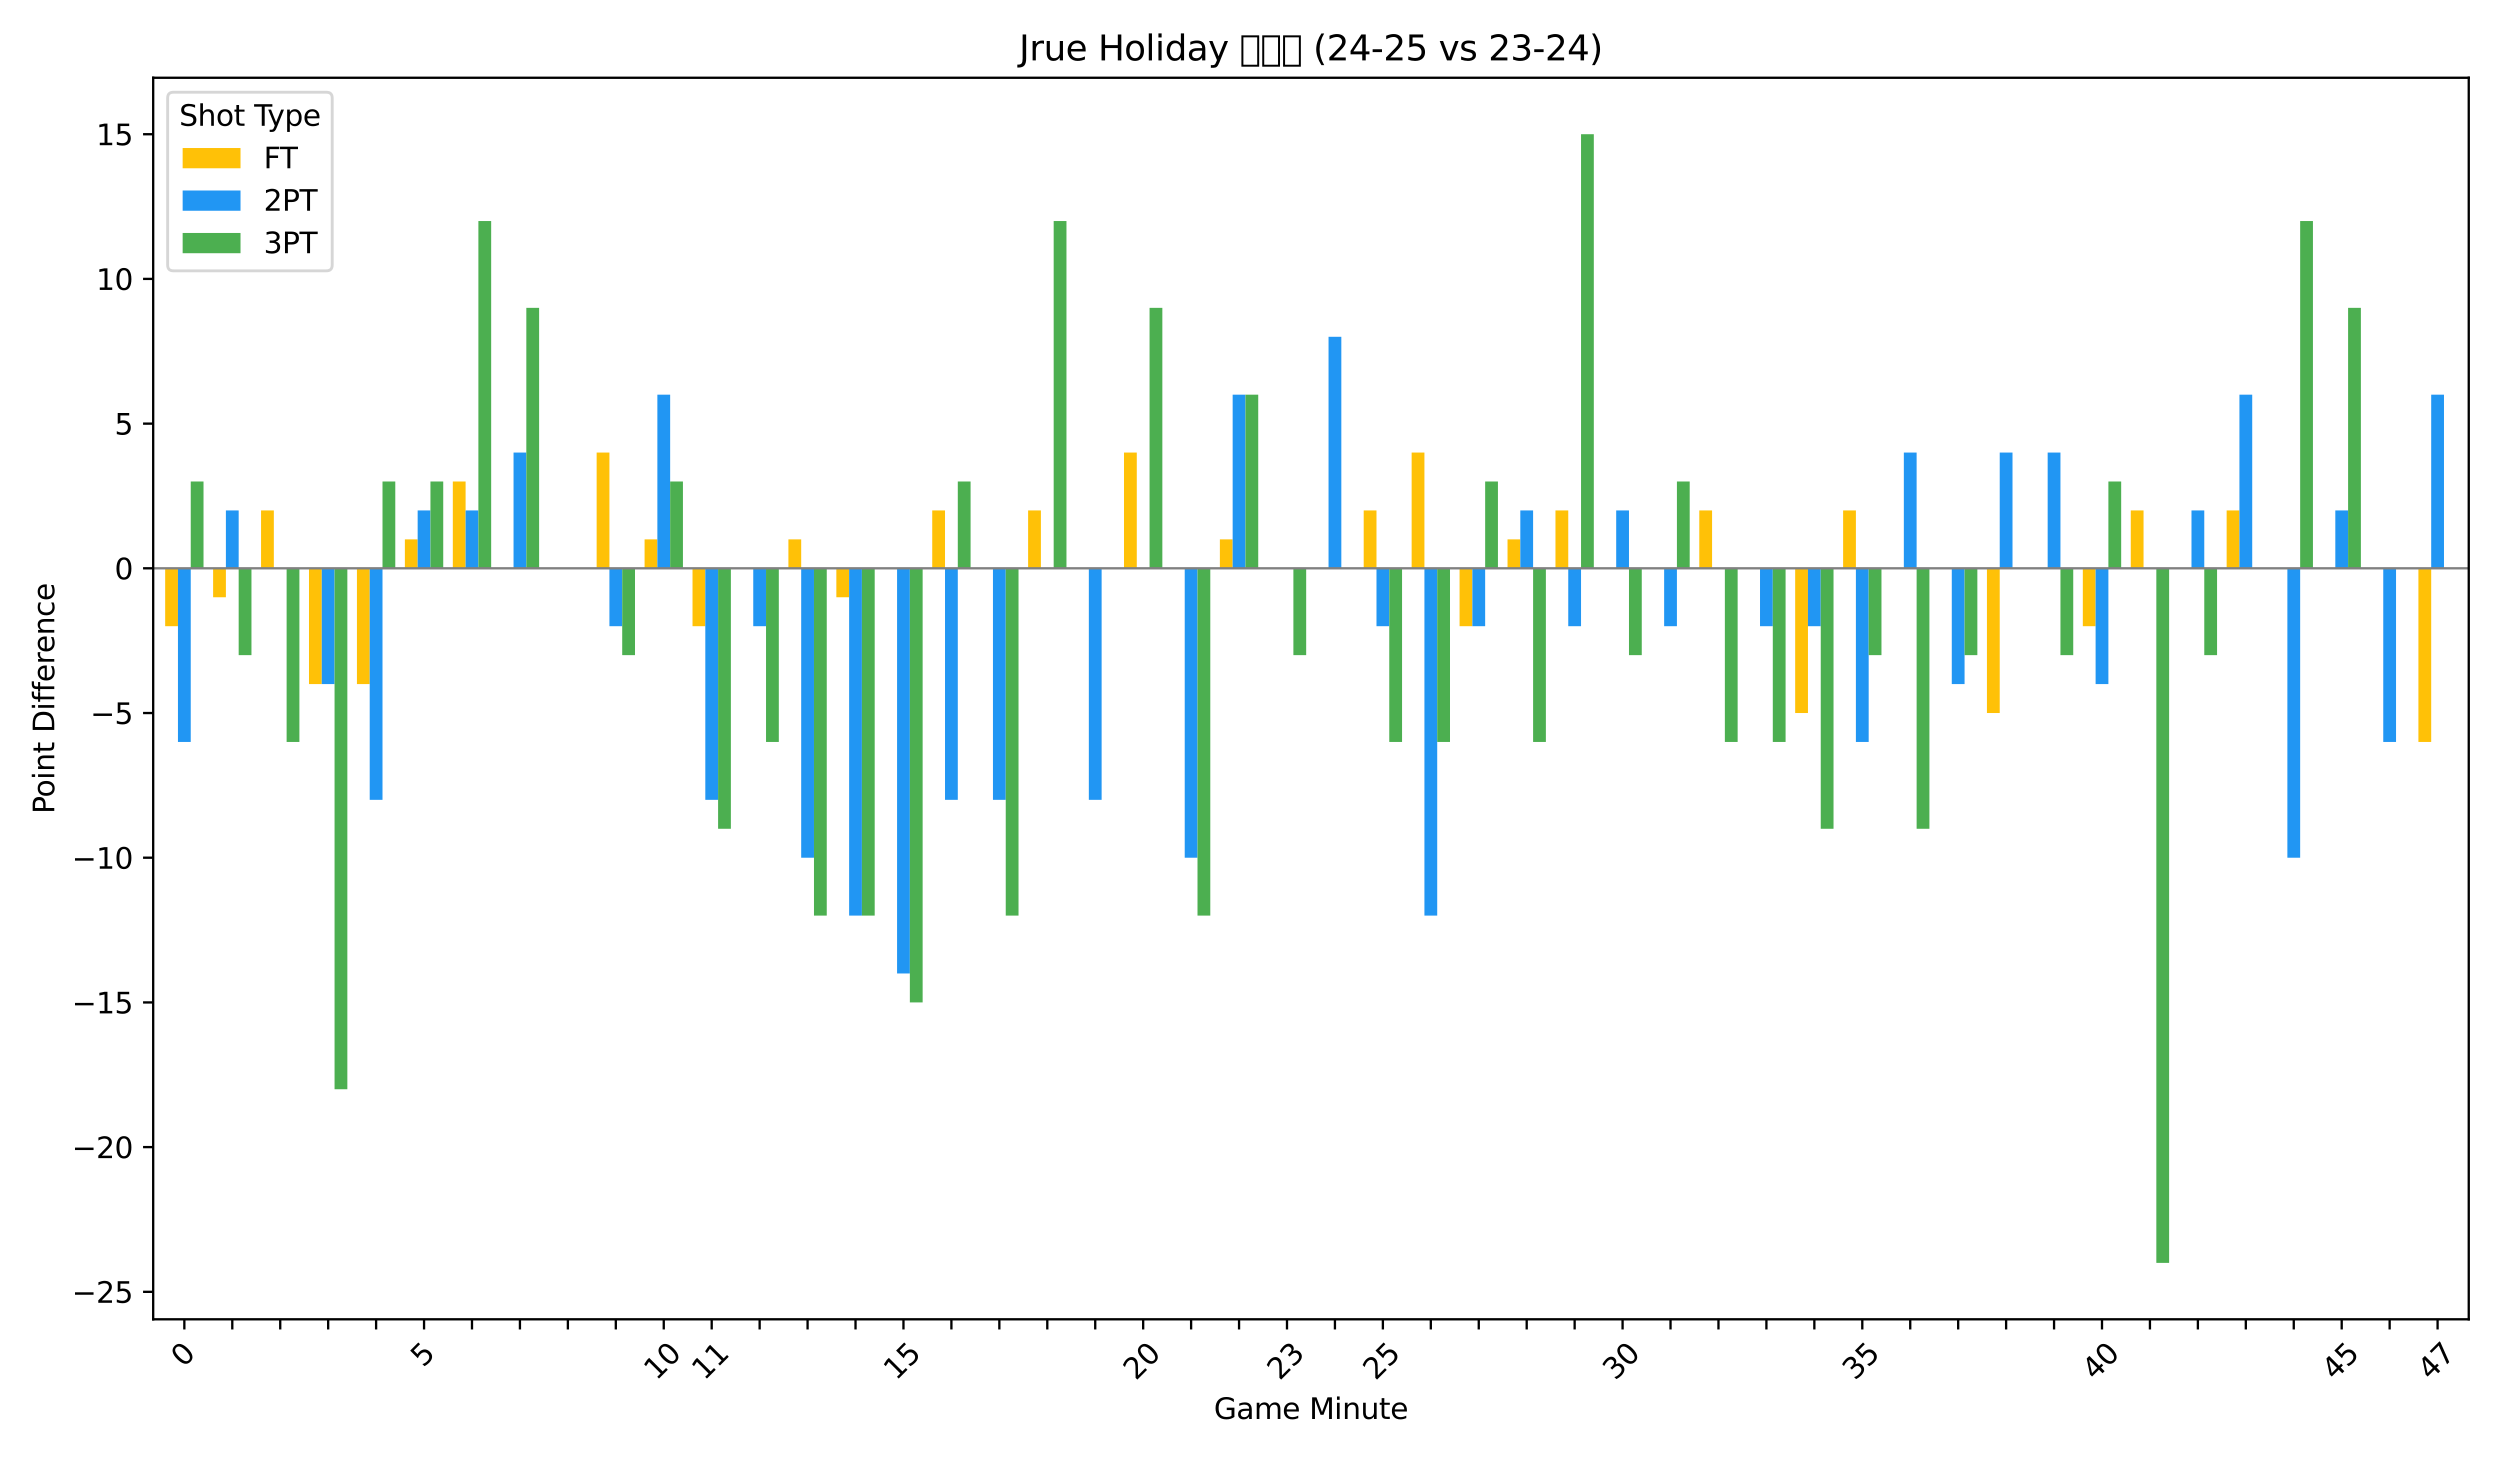 <?xml version="1.0" encoding="utf-8" standalone="no"?>
<!DOCTYPE svg PUBLIC "-//W3C//DTD SVG 1.1//EN"
  "http://www.w3.org/Graphics/SVG/1.1/DTD/svg11.dtd">
<svg xmlns:xlink="http://www.w3.org/1999/xlink" width="864pt" height="504pt" viewBox="0 0 864 504" xmlns="http://www.w3.org/2000/svg" version="1.1">
 <defs>
  <style type="text/css">*{stroke-linejoin: round; stroke-linecap: butt}</style>
 </defs>
 <g id="figure_1">
  <g id="patch_1">
   <path d="M 0 504 
L 864 504 
L 864 0 
L 0 0 
z
" style="fill: #ffffff"/>
  </g>
  <g id="axes_1">
   <g id="patch_2">
    <path d="M 52.94 455.956 
L 853.2 455.956 
L 853.2 26.88 
L 52.94 26.88 
z
" style="fill: #ffffff"/>
   </g>
   <g id="patch_3">
    <path d="M 57.082 196.41 
L 61.5 196.41 
L 61.5 216.413 
L 57.082 216.413 
z
" clip-path="url(#pf994cf81e7)" style="fill: #ffc107"/>
   </g>
   <g id="patch_4">
    <path d="M 73.651 196.41 
L 78.069 196.41 
L 78.069 206.412 
L 73.651 206.412 
z
" clip-path="url(#pf994cf81e7)" style="fill: #ffc107"/>
   </g>
   <g id="patch_5">
    <path d="M 90.219 196.41 
L 94.637 196.41 
L 94.637 176.406 
L 90.219 176.406 
z
" clip-path="url(#pf994cf81e7)" style="fill: #ffc107"/>
   </g>
   <g id="patch_6">
    <path d="M 106.788 196.41 
L 111.206 196.41 
L 111.206 236.417 
L 106.788 236.417 
z
" clip-path="url(#pf994cf81e7)" style="fill: #ffc107"/>
   </g>
   <g id="patch_7">
    <path d="M 123.356 196.41 
L 127.775 196.41 
L 127.775 236.417 
L 123.356 236.417 
z
" clip-path="url(#pf994cf81e7)" style="fill: #ffc107"/>
   </g>
   <g id="patch_8">
    <path d="M 139.925 196.41 
L 144.343 196.41 
L 144.343 186.408 
L 139.925 186.408 
z
" clip-path="url(#pf994cf81e7)" style="fill: #ffc107"/>
   </g>
   <g id="patch_9">
    <path d="M 156.493 196.41 
L 160.912 196.41 
L 160.912 166.405 
L 156.493 166.405 
z
" clip-path="url(#pf994cf81e7)" style="fill: #ffc107"/>
   </g>
   <g id="patch_10">
    <path d="M 173.062 196.41 
L 177.48 196.41 
L 177.48 196.41 
L 173.062 196.41 
z
" clip-path="url(#pf994cf81e7)" style="fill: #ffc107"/>
   </g>
   <g id="patch_11">
    <path d="M 189.63 196.41 
L 194.049 196.41 
L 194.049 196.41 
L 189.63 196.41 
z
" clip-path="url(#pf994cf81e7)" style="fill: #ffc107"/>
   </g>
   <g id="patch_12">
    <path d="M 206.199 196.41 
L 210.617 196.41 
L 210.617 156.403 
L 206.199 156.403 
z
" clip-path="url(#pf994cf81e7)" style="fill: #ffc107"/>
   </g>
   <g id="patch_13">
    <path d="M 222.767 196.41 
L 227.186 196.41 
L 227.186 186.408 
L 222.767 186.408 
z
" clip-path="url(#pf994cf81e7)" style="fill: #ffc107"/>
   </g>
   <g id="patch_14">
    <path d="M 239.336 196.41 
L 243.754 196.41 
L 243.754 216.413 
L 239.336 216.413 
z
" clip-path="url(#pf994cf81e7)" style="fill: #ffc107"/>
   </g>
   <g id="patch_15">
    <path d="M 255.904 196.41 
L 260.323 196.41 
L 260.323 196.41 
L 255.904 196.41 
z
" clip-path="url(#pf994cf81e7)" style="fill: #ffc107"/>
   </g>
   <g id="patch_16">
    <path d="M 272.473 196.41 
L 276.891 196.41 
L 276.891 186.408 
L 272.473 186.408 
z
" clip-path="url(#pf994cf81e7)" style="fill: #ffc107"/>
   </g>
   <g id="patch_17">
    <path d="M 289.042 196.41 
L 293.46 196.41 
L 293.46 206.412 
L 289.042 206.412 
z
" clip-path="url(#pf994cf81e7)" style="fill: #ffc107"/>
   </g>
   <g id="patch_18">
    <path d="M 305.61 196.41 
L 310.028 196.41 
L 310.028 196.41 
L 305.61 196.41 
z
" clip-path="url(#pf994cf81e7)" style="fill: #ffc107"/>
   </g>
   <g id="patch_19">
    <path d="M 322.179 196.41 
L 326.597 196.41 
L 326.597 176.406 
L 322.179 176.406 
z
" clip-path="url(#pf994cf81e7)" style="fill: #ffc107"/>
   </g>
   <g id="patch_20">
    <path d="M 338.747 196.41 
L 343.165 196.41 
L 343.165 196.41 
L 338.747 196.41 
z
" clip-path="url(#pf994cf81e7)" style="fill: #ffc107"/>
   </g>
   <g id="patch_21">
    <path d="M 355.316 196.41 
L 359.734 196.41 
L 359.734 176.406 
L 355.316 176.406 
z
" clip-path="url(#pf994cf81e7)" style="fill: #ffc107"/>
   </g>
   <g id="patch_22">
    <path d="M 371.884 196.41 
L 376.302 196.41 
L 376.302 196.41 
L 371.884 196.41 
z
" clip-path="url(#pf994cf81e7)" style="fill: #ffc107"/>
   </g>
   <g id="patch_23">
    <path d="M 388.453 196.41 
L 392.871 196.41 
L 392.871 156.403 
L 388.453 156.403 
z
" clip-path="url(#pf994cf81e7)" style="fill: #ffc107"/>
   </g>
   <g id="patch_24">
    <path d="M 405.021 196.41 
L 409.44 196.41 
L 409.44 196.41 
L 405.021 196.41 
z
" clip-path="url(#pf994cf81e7)" style="fill: #ffc107"/>
   </g>
   <g id="patch_25">
    <path d="M 421.59 196.41 
L 426.008 196.41 
L 426.008 186.408 
L 421.59 186.408 
z
" clip-path="url(#pf994cf81e7)" style="fill: #ffc107"/>
   </g>
   <g id="patch_26">
    <path d="M 438.158 196.41 
L 442.577 196.41 
L 442.577 196.41 
L 438.158 196.41 
z
" clip-path="url(#pf994cf81e7)" style="fill: #ffc107"/>
   </g>
   <g id="patch_27">
    <path d="M 454.727 196.41 
L 459.145 196.41 
L 459.145 196.41 
L 454.727 196.41 
z
" clip-path="url(#pf994cf81e7)" style="fill: #ffc107"/>
   </g>
   <g id="patch_28">
    <path d="M 471.295 196.41 
L 475.714 196.41 
L 475.714 176.406 
L 471.295 176.406 
z
" clip-path="url(#pf994cf81e7)" style="fill: #ffc107"/>
   </g>
   <g id="patch_29">
    <path d="M 487.864 196.41 
L 492.282 196.41 
L 492.282 156.403 
L 487.864 156.403 
z
" clip-path="url(#pf994cf81e7)" style="fill: #ffc107"/>
   </g>
   <g id="patch_30">
    <path d="M 504.432 196.41 
L 508.851 196.41 
L 508.851 216.413 
L 504.432 216.413 
z
" clip-path="url(#pf994cf81e7)" style="fill: #ffc107"/>
   </g>
   <g id="patch_31">
    <path d="M 521.001 196.41 
L 525.419 196.41 
L 525.419 186.408 
L 521.001 186.408 
z
" clip-path="url(#pf994cf81e7)" style="fill: #ffc107"/>
   </g>
   <g id="patch_32">
    <path d="M 537.57 196.41 
L 541.988 196.41 
L 541.988 176.406 
L 537.57 176.406 
z
" clip-path="url(#pf994cf81e7)" style="fill: #ffc107"/>
   </g>
   <g id="patch_33">
    <path d="M 554.138 196.41 
L 558.556 196.41 
L 558.556 196.41 
L 554.138 196.41 
z
" clip-path="url(#pf994cf81e7)" style="fill: #ffc107"/>
   </g>
   <g id="patch_34">
    <path d="M 570.707 196.41 
L 575.125 196.41 
L 575.125 196.41 
L 570.707 196.41 
z
" clip-path="url(#pf994cf81e7)" style="fill: #ffc107"/>
   </g>
   <g id="patch_35">
    <path d="M 587.275 196.41 
L 591.693 196.41 
L 591.693 176.406 
L 587.275 176.406 
z
" clip-path="url(#pf994cf81e7)" style="fill: #ffc107"/>
   </g>
   <g id="patch_36">
    <path d="M 603.844 196.41 
L 608.262 196.41 
L 608.262 196.41 
L 603.844 196.41 
z
" clip-path="url(#pf994cf81e7)" style="fill: #ffc107"/>
   </g>
   <g id="patch_37">
    <path d="M 620.412 196.41 
L 624.83 196.41 
L 624.83 246.419 
L 620.412 246.419 
z
" clip-path="url(#pf994cf81e7)" style="fill: #ffc107"/>
   </g>
   <g id="patch_38">
    <path d="M 636.981 196.41 
L 641.399 196.41 
L 641.399 176.406 
L 636.981 176.406 
z
" clip-path="url(#pf994cf81e7)" style="fill: #ffc107"/>
   </g>
   <g id="patch_39">
    <path d="M 653.549 196.41 
L 657.967 196.41 
L 657.967 196.41 
L 653.549 196.41 
z
" clip-path="url(#pf994cf81e7)" style="fill: #ffc107"/>
   </g>
   <g id="patch_40">
    <path d="M 670.118 196.41 
L 674.536 196.41 
L 674.536 196.41 
L 670.118 196.41 
z
" clip-path="url(#pf994cf81e7)" style="fill: #ffc107"/>
   </g>
   <g id="patch_41">
    <path d="M 686.686 196.41 
L 691.105 196.41 
L 691.105 246.419 
L 686.686 246.419 
z
" clip-path="url(#pf994cf81e7)" style="fill: #ffc107"/>
   </g>
   <g id="patch_42">
    <path d="M 703.255 196.41 
L 707.673 196.41 
L 707.673 196.41 
L 703.255 196.41 
z
" clip-path="url(#pf994cf81e7)" style="fill: #ffc107"/>
   </g>
   <g id="patch_43">
    <path d="M 719.823 196.41 
L 724.242 196.41 
L 724.242 216.413 
L 719.823 216.413 
z
" clip-path="url(#pf994cf81e7)" style="fill: #ffc107"/>
   </g>
   <g id="patch_44">
    <path d="M 736.392 196.41 
L 740.81 196.41 
L 740.81 176.406 
L 736.392 176.406 
z
" clip-path="url(#pf994cf81e7)" style="fill: #ffc107"/>
   </g>
   <g id="patch_45">
    <path d="M 752.96 196.41 
L 757.379 196.41 
L 757.379 196.41 
L 752.96 196.41 
z
" clip-path="url(#pf994cf81e7)" style="fill: #ffc107"/>
   </g>
   <g id="patch_46">
    <path d="M 769.529 196.41 
L 773.947 196.41 
L 773.947 176.406 
L 769.529 176.406 
z
" clip-path="url(#pf994cf81e7)" style="fill: #ffc107"/>
   </g>
   <g id="patch_47">
    <path d="M 786.097 196.41 
L 790.516 196.41 
L 790.516 196.41 
L 786.097 196.41 
z
" clip-path="url(#pf994cf81e7)" style="fill: #ffc107"/>
   </g>
   <g id="patch_48">
    <path d="M 802.666 196.41 
L 807.084 196.41 
L 807.084 196.41 
L 802.666 196.41 
z
" clip-path="url(#pf994cf81e7)" style="fill: #ffc107"/>
   </g>
   <g id="patch_49">
    <path d="M 819.235 196.41 
L 823.653 196.41 
L 823.653 196.41 
L 819.235 196.41 
z
" clip-path="url(#pf994cf81e7)" style="fill: #ffc107"/>
   </g>
   <g id="patch_50">
    <path d="M 835.803 196.41 
L 840.221 196.41 
L 840.221 256.42 
L 835.803 256.42 
z
" clip-path="url(#pf994cf81e7)" style="fill: #ffc107"/>
   </g>
   <g id="patch_51">
    <path d="M 61.5 196.41 
L 65.919 196.41 
L 65.919 256.42 
L 61.5 256.42 
z
" clip-path="url(#pf994cf81e7)" style="fill: #2196f3"/>
   </g>
   <g id="patch_52">
    <path d="M 78.069 196.41 
L 82.487 196.41 
L 82.487 176.406 
L 78.069 176.406 
z
" clip-path="url(#pf994cf81e7)" style="fill: #2196f3"/>
   </g>
   <g id="patch_53">
    <path d="M 94.637 196.41 
L 99.056 196.41 
L 99.056 196.41 
L 94.637 196.41 
z
" clip-path="url(#pf994cf81e7)" style="fill: #2196f3"/>
   </g>
   <g id="patch_54">
    <path d="M 111.206 196.41 
L 115.624 196.41 
L 115.624 236.417 
L 111.206 236.417 
z
" clip-path="url(#pf994cf81e7)" style="fill: #2196f3"/>
   </g>
   <g id="patch_55">
    <path d="M 127.775 196.41 
L 132.193 196.41 
L 132.193 276.424 
L 127.775 276.424 
z
" clip-path="url(#pf994cf81e7)" style="fill: #2196f3"/>
   </g>
   <g id="patch_56">
    <path d="M 144.343 196.41 
L 148.761 196.41 
L 148.761 176.406 
L 144.343 176.406 
z
" clip-path="url(#pf994cf81e7)" style="fill: #2196f3"/>
   </g>
   <g id="patch_57">
    <path d="M 160.912 196.41 
L 165.33 196.41 
L 165.33 176.406 
L 160.912 176.406 
z
" clip-path="url(#pf994cf81e7)" style="fill: #2196f3"/>
   </g>
   <g id="patch_58">
    <path d="M 177.48 196.41 
L 181.898 196.41 
L 181.898 156.403 
L 177.48 156.403 
z
" clip-path="url(#pf994cf81e7)" style="fill: #2196f3"/>
   </g>
   <g id="patch_59">
    <path d="M 194.049 196.41 
L 198.467 196.41 
L 198.467 196.41 
L 194.049 196.41 
z
" clip-path="url(#pf994cf81e7)" style="fill: #2196f3"/>
   </g>
   <g id="patch_60">
    <path d="M 210.617 196.41 
L 215.035 196.41 
L 215.035 216.413 
L 210.617 216.413 
z
" clip-path="url(#pf994cf81e7)" style="fill: #2196f3"/>
   </g>
   <g id="patch_61">
    <path d="M 227.186 196.41 
L 231.604 196.41 
L 231.604 136.399 
L 227.186 136.399 
z
" clip-path="url(#pf994cf81e7)" style="fill: #2196f3"/>
   </g>
   <g id="patch_62">
    <path d="M 243.754 196.41 
L 248.173 196.41 
L 248.173 276.424 
L 243.754 276.424 
z
" clip-path="url(#pf994cf81e7)" style="fill: #2196f3"/>
   </g>
   <g id="patch_63">
    <path d="M 260.323 196.41 
L 264.741 196.41 
L 264.741 216.413 
L 260.323 216.413 
z
" clip-path="url(#pf994cf81e7)" style="fill: #2196f3"/>
   </g>
   <g id="patch_64">
    <path d="M 276.891 196.41 
L 281.31 196.41 
L 281.31 296.427 
L 276.891 296.427 
z
" clip-path="url(#pf994cf81e7)" style="fill: #2196f3"/>
   </g>
   <g id="patch_65">
    <path d="M 293.46 196.41 
L 297.878 196.41 
L 297.878 316.431 
L 293.46 316.431 
z
" clip-path="url(#pf994cf81e7)" style="fill: #2196f3"/>
   </g>
   <g id="patch_66">
    <path d="M 310.028 196.41 
L 314.447 196.41 
L 314.447 336.434 
L 310.028 336.434 
z
" clip-path="url(#pf994cf81e7)" style="fill: #2196f3"/>
   </g>
   <g id="patch_67">
    <path d="M 326.597 196.41 
L 331.015 196.41 
L 331.015 276.424 
L 326.597 276.424 
z
" clip-path="url(#pf994cf81e7)" style="fill: #2196f3"/>
   </g>
   <g id="patch_68">
    <path d="M 343.165 196.41 
L 347.584 196.41 
L 347.584 276.424 
L 343.165 276.424 
z
" clip-path="url(#pf994cf81e7)" style="fill: #2196f3"/>
   </g>
   <g id="patch_69">
    <path d="M 359.734 196.41 
L 364.152 196.41 
L 364.152 196.41 
L 359.734 196.41 
z
" clip-path="url(#pf994cf81e7)" style="fill: #2196f3"/>
   </g>
   <g id="patch_70">
    <path d="M 376.302 196.41 
L 380.721 196.41 
L 380.721 276.424 
L 376.302 276.424 
z
" clip-path="url(#pf994cf81e7)" style="fill: #2196f3"/>
   </g>
   <g id="patch_71">
    <path d="M 392.871 196.41 
L 397.289 196.41 
L 397.289 196.41 
L 392.871 196.41 
z
" clip-path="url(#pf994cf81e7)" style="fill: #2196f3"/>
   </g>
   <g id="patch_72">
    <path d="M 409.44 196.41 
L 413.858 196.41 
L 413.858 296.427 
L 409.44 296.427 
z
" clip-path="url(#pf994cf81e7)" style="fill: #2196f3"/>
   </g>
   <g id="patch_73">
    <path d="M 426.008 196.41 
L 430.426 196.41 
L 430.426 136.399 
L 426.008 136.399 
z
" clip-path="url(#pf994cf81e7)" style="fill: #2196f3"/>
   </g>
   <g id="patch_74">
    <path d="M 442.577 196.41 
L 446.995 196.41 
L 446.995 196.41 
L 442.577 196.41 
z
" clip-path="url(#pf994cf81e7)" style="fill: #2196f3"/>
   </g>
   <g id="patch_75">
    <path d="M 459.145 196.41 
L 463.563 196.41 
L 463.563 116.396 
L 459.145 116.396 
z
" clip-path="url(#pf994cf81e7)" style="fill: #2196f3"/>
   </g>
   <g id="patch_76">
    <path d="M 475.714 196.41 
L 480.132 196.41 
L 480.132 216.413 
L 475.714 216.413 
z
" clip-path="url(#pf994cf81e7)" style="fill: #2196f3"/>
   </g>
   <g id="patch_77">
    <path d="M 492.282 196.41 
L 496.7 196.41 
L 496.7 316.431 
L 492.282 316.431 
z
" clip-path="url(#pf994cf81e7)" style="fill: #2196f3"/>
   </g>
   <g id="patch_78">
    <path d="M 508.851 196.41 
L 513.269 196.41 
L 513.269 216.413 
L 508.851 216.413 
z
" clip-path="url(#pf994cf81e7)" style="fill: #2196f3"/>
   </g>
   <g id="patch_79">
    <path d="M 525.419 196.41 
L 529.838 196.41 
L 529.838 176.406 
L 525.419 176.406 
z
" clip-path="url(#pf994cf81e7)" style="fill: #2196f3"/>
   </g>
   <g id="patch_80">
    <path d="M 541.988 196.41 
L 546.406 196.41 
L 546.406 216.413 
L 541.988 216.413 
z
" clip-path="url(#pf994cf81e7)" style="fill: #2196f3"/>
   </g>
   <g id="patch_81">
    <path d="M 558.556 196.41 
L 562.975 196.41 
L 562.975 176.406 
L 558.556 176.406 
z
" clip-path="url(#pf994cf81e7)" style="fill: #2196f3"/>
   </g>
   <g id="patch_82">
    <path d="M 575.125 196.41 
L 579.543 196.41 
L 579.543 216.413 
L 575.125 216.413 
z
" clip-path="url(#pf994cf81e7)" style="fill: #2196f3"/>
   </g>
   <g id="patch_83">
    <path d="M 591.693 196.41 
L 596.112 196.41 
L 596.112 196.41 
L 591.693 196.41 
z
" clip-path="url(#pf994cf81e7)" style="fill: #2196f3"/>
   </g>
   <g id="patch_84">
    <path d="M 608.262 196.41 
L 612.68 196.41 
L 612.68 216.413 
L 608.262 216.413 
z
" clip-path="url(#pf994cf81e7)" style="fill: #2196f3"/>
   </g>
   <g id="patch_85">
    <path d="M 624.83 196.41 
L 629.249 196.41 
L 629.249 216.413 
L 624.83 216.413 
z
" clip-path="url(#pf994cf81e7)" style="fill: #2196f3"/>
   </g>
   <g id="patch_86">
    <path d="M 641.399 196.41 
L 645.817 196.41 
L 645.817 256.42 
L 641.399 256.42 
z
" clip-path="url(#pf994cf81e7)" style="fill: #2196f3"/>
   </g>
   <g id="patch_87">
    <path d="M 657.967 196.41 
L 662.386 196.41 
L 662.386 156.403 
L 657.967 156.403 
z
" clip-path="url(#pf994cf81e7)" style="fill: #2196f3"/>
   </g>
   <g id="patch_88">
    <path d="M 674.536 196.41 
L 678.954 196.41 
L 678.954 236.417 
L 674.536 236.417 
z
" clip-path="url(#pf994cf81e7)" style="fill: #2196f3"/>
   </g>
   <g id="patch_89">
    <path d="M 691.105 196.41 
L 695.523 196.41 
L 695.523 156.403 
L 691.105 156.403 
z
" clip-path="url(#pf994cf81e7)" style="fill: #2196f3"/>
   </g>
   <g id="patch_90">
    <path d="M 707.673 196.41 
L 712.091 196.41 
L 712.091 156.403 
L 707.673 156.403 
z
" clip-path="url(#pf994cf81e7)" style="fill: #2196f3"/>
   </g>
   <g id="patch_91">
    <path d="M 724.242 196.41 
L 728.66 196.41 
L 728.66 236.417 
L 724.242 236.417 
z
" clip-path="url(#pf994cf81e7)" style="fill: #2196f3"/>
   </g>
   <g id="patch_92">
    <path d="M 740.81 196.41 
L 745.228 196.41 
L 745.228 196.41 
L 740.81 196.41 
z
" clip-path="url(#pf994cf81e7)" style="fill: #2196f3"/>
   </g>
   <g id="patch_93">
    <path d="M 757.379 196.41 
L 761.797 196.41 
L 761.797 176.406 
L 757.379 176.406 
z
" clip-path="url(#pf994cf81e7)" style="fill: #2196f3"/>
   </g>
   <g id="patch_94">
    <path d="M 773.947 196.41 
L 778.365 196.41 
L 778.365 136.399 
L 773.947 136.399 
z
" clip-path="url(#pf994cf81e7)" style="fill: #2196f3"/>
   </g>
   <g id="patch_95">
    <path d="M 790.516 196.41 
L 794.934 196.41 
L 794.934 296.427 
L 790.516 296.427 
z
" clip-path="url(#pf994cf81e7)" style="fill: #2196f3"/>
   </g>
   <g id="patch_96">
    <path d="M 807.084 196.41 
L 811.503 196.41 
L 811.503 176.406 
L 807.084 176.406 
z
" clip-path="url(#pf994cf81e7)" style="fill: #2196f3"/>
   </g>
   <g id="patch_97">
    <path d="M 823.653 196.41 
L 828.071 196.41 
L 828.071 256.42 
L 823.653 256.42 
z
" clip-path="url(#pf994cf81e7)" style="fill: #2196f3"/>
   </g>
   <g id="patch_98">
    <path d="M 840.221 196.41 
L 844.64 196.41 
L 844.64 136.399 
L 840.221 136.399 
z
" clip-path="url(#pf994cf81e7)" style="fill: #2196f3"/>
   </g>
   <g id="patch_99">
    <path d="M 65.919 196.41 
L 70.337 196.41 
L 70.337 166.405 
L 65.919 166.405 
z
" clip-path="url(#pf994cf81e7)" style="fill: #4caf50"/>
   </g>
   <g id="patch_100">
    <path d="M 82.487 196.41 
L 86.905 196.41 
L 86.905 226.415 
L 82.487 226.415 
z
" clip-path="url(#pf994cf81e7)" style="fill: #4caf50"/>
   </g>
   <g id="patch_101">
    <path d="M 99.056 196.41 
L 103.474 196.41 
L 103.474 256.42 
L 99.056 256.42 
z
" clip-path="url(#pf994cf81e7)" style="fill: #4caf50"/>
   </g>
   <g id="patch_102">
    <path d="M 115.624 196.41 
L 120.043 196.41 
L 120.043 376.442 
L 115.624 376.442 
z
" clip-path="url(#pf994cf81e7)" style="fill: #4caf50"/>
   </g>
   <g id="patch_103">
    <path d="M 132.193 196.41 
L 136.611 196.41 
L 136.611 166.405 
L 132.193 166.405 
z
" clip-path="url(#pf994cf81e7)" style="fill: #4caf50"/>
   </g>
   <g id="patch_104">
    <path d="M 148.761 196.41 
L 153.18 196.41 
L 153.18 166.405 
L 148.761 166.405 
z
" clip-path="url(#pf994cf81e7)" style="fill: #4caf50"/>
   </g>
   <g id="patch_105">
    <path d="M 165.33 196.41 
L 169.748 196.41 
L 169.748 76.389 
L 165.33 76.389 
z
" clip-path="url(#pf994cf81e7)" style="fill: #4caf50"/>
   </g>
   <g id="patch_106">
    <path d="M 181.898 196.41 
L 186.317 196.41 
L 186.317 106.394 
L 181.898 106.394 
z
" clip-path="url(#pf994cf81e7)" style="fill: #4caf50"/>
   </g>
   <g id="patch_107">
    <path d="M 198.467 196.41 
L 202.885 196.41 
L 202.885 196.41 
L 198.467 196.41 
z
" clip-path="url(#pf994cf81e7)" style="fill: #4caf50"/>
   </g>
   <g id="patch_108">
    <path d="M 215.035 196.41 
L 219.454 196.41 
L 219.454 226.415 
L 215.035 226.415 
z
" clip-path="url(#pf994cf81e7)" style="fill: #4caf50"/>
   </g>
   <g id="patch_109">
    <path d="M 231.604 196.41 
L 236.022 196.41 
L 236.022 166.405 
L 231.604 166.405 
z
" clip-path="url(#pf994cf81e7)" style="fill: #4caf50"/>
   </g>
   <g id="patch_110">
    <path d="M 248.173 196.41 
L 252.591 196.41 
L 252.591 286.426 
L 248.173 286.426 
z
" clip-path="url(#pf994cf81e7)" style="fill: #4caf50"/>
   </g>
   <g id="patch_111">
    <path d="M 264.741 196.41 
L 269.159 196.41 
L 269.159 256.42 
L 264.741 256.42 
z
" clip-path="url(#pf994cf81e7)" style="fill: #4caf50"/>
   </g>
   <g id="patch_112">
    <path d="M 281.31 196.41 
L 285.728 196.41 
L 285.728 316.431 
L 281.31 316.431 
z
" clip-path="url(#pf994cf81e7)" style="fill: #4caf50"/>
   </g>
   <g id="patch_113">
    <path d="M 297.878 196.41 
L 302.296 196.41 
L 302.296 316.431 
L 297.878 316.431 
z
" clip-path="url(#pf994cf81e7)" style="fill: #4caf50"/>
   </g>
   <g id="patch_114">
    <path d="M 314.447 196.41 
L 318.865 196.41 
L 318.865 346.436 
L 314.447 346.436 
z
" clip-path="url(#pf994cf81e7)" style="fill: #4caf50"/>
   </g>
   <g id="patch_115">
    <path d="M 331.015 196.41 
L 335.433 196.41 
L 335.433 166.405 
L 331.015 166.405 
z
" clip-path="url(#pf994cf81e7)" style="fill: #4caf50"/>
   </g>
   <g id="patch_116">
    <path d="M 347.584 196.41 
L 352.002 196.41 
L 352.002 316.431 
L 347.584 316.431 
z
" clip-path="url(#pf994cf81e7)" style="fill: #4caf50"/>
   </g>
   <g id="patch_117">
    <path d="M 364.152 196.41 
L 368.57 196.41 
L 368.57 76.389 
L 364.152 76.389 
z
" clip-path="url(#pf994cf81e7)" style="fill: #4caf50"/>
   </g>
   <g id="patch_118">
    <path d="M 380.721 196.41 
L 385.139 196.41 
L 385.139 196.41 
L 380.721 196.41 
z
" clip-path="url(#pf994cf81e7)" style="fill: #4caf50"/>
   </g>
   <g id="patch_119">
    <path d="M 397.289 196.41 
L 401.708 196.41 
L 401.708 106.394 
L 397.289 106.394 
z
" clip-path="url(#pf994cf81e7)" style="fill: #4caf50"/>
   </g>
   <g id="patch_120">
    <path d="M 413.858 196.41 
L 418.276 196.41 
L 418.276 316.431 
L 413.858 316.431 
z
" clip-path="url(#pf994cf81e7)" style="fill: #4caf50"/>
   </g>
   <g id="patch_121">
    <path d="M 430.426 196.41 
L 434.845 196.41 
L 434.845 136.399 
L 430.426 136.399 
z
" clip-path="url(#pf994cf81e7)" style="fill: #4caf50"/>
   </g>
   <g id="patch_122">
    <path d="M 446.995 196.41 
L 451.413 196.41 
L 451.413 226.415 
L 446.995 226.415 
z
" clip-path="url(#pf994cf81e7)" style="fill: #4caf50"/>
   </g>
   <g id="patch_123">
    <path d="M 463.563 196.41 
L 467.982 196.41 
L 467.982 196.41 
L 463.563 196.41 
z
" clip-path="url(#pf994cf81e7)" style="fill: #4caf50"/>
   </g>
   <g id="patch_124">
    <path d="M 480.132 196.41 
L 484.55 196.41 
L 484.55 256.42 
L 480.132 256.42 
z
" clip-path="url(#pf994cf81e7)" style="fill: #4caf50"/>
   </g>
   <g id="patch_125">
    <path d="M 496.7 196.41 
L 501.119 196.41 
L 501.119 256.42 
L 496.7 256.42 
z
" clip-path="url(#pf994cf81e7)" style="fill: #4caf50"/>
   </g>
   <g id="patch_126">
    <path d="M 513.269 196.41 
L 517.687 196.41 
L 517.687 166.405 
L 513.269 166.405 
z
" clip-path="url(#pf994cf81e7)" style="fill: #4caf50"/>
   </g>
   <g id="patch_127">
    <path d="M 529.838 196.41 
L 534.256 196.41 
L 534.256 256.42 
L 529.838 256.42 
z
" clip-path="url(#pf994cf81e7)" style="fill: #4caf50"/>
   </g>
   <g id="patch_128">
    <path d="M 546.406 196.41 
L 550.824 196.41 
L 550.824 46.383 
L 546.406 46.383 
z
" clip-path="url(#pf994cf81e7)" style="fill: #4caf50"/>
   </g>
   <g id="patch_129">
    <path d="M 562.975 196.41 
L 567.393 196.41 
L 567.393 226.415 
L 562.975 226.415 
z
" clip-path="url(#pf994cf81e7)" style="fill: #4caf50"/>
   </g>
   <g id="patch_130">
    <path d="M 579.543 196.41 
L 583.961 196.41 
L 583.961 166.405 
L 579.543 166.405 
z
" clip-path="url(#pf994cf81e7)" style="fill: #4caf50"/>
   </g>
   <g id="patch_131">
    <path d="M 596.112 196.41 
L 600.53 196.41 
L 600.53 256.42 
L 596.112 256.42 
z
" clip-path="url(#pf994cf81e7)" style="fill: #4caf50"/>
   </g>
   <g id="patch_132">
    <path d="M 612.68 196.41 
L 617.098 196.41 
L 617.098 256.42 
L 612.68 256.42 
z
" clip-path="url(#pf994cf81e7)" style="fill: #4caf50"/>
   </g>
   <g id="patch_133">
    <path d="M 629.249 196.41 
L 633.667 196.41 
L 633.667 286.426 
L 629.249 286.426 
z
" clip-path="url(#pf994cf81e7)" style="fill: #4caf50"/>
   </g>
   <g id="patch_134">
    <path d="M 645.817 196.41 
L 650.236 196.41 
L 650.236 226.415 
L 645.817 226.415 
z
" clip-path="url(#pf994cf81e7)" style="fill: #4caf50"/>
   </g>
   <g id="patch_135">
    <path d="M 662.386 196.41 
L 666.804 196.41 
L 666.804 286.426 
L 662.386 286.426 
z
" clip-path="url(#pf994cf81e7)" style="fill: #4caf50"/>
   </g>
   <g id="patch_136">
    <path d="M 678.954 196.41 
L 683.373 196.41 
L 683.373 226.415 
L 678.954 226.415 
z
" clip-path="url(#pf994cf81e7)" style="fill: #4caf50"/>
   </g>
   <g id="patch_137">
    <path d="M 695.523 196.41 
L 699.941 196.41 
L 699.941 196.41 
L 695.523 196.41 
z
" clip-path="url(#pf994cf81e7)" style="fill: #4caf50"/>
   </g>
   <g id="patch_138">
    <path d="M 712.091 196.41 
L 716.51 196.41 
L 716.51 226.415 
L 712.091 226.415 
z
" clip-path="url(#pf994cf81e7)" style="fill: #4caf50"/>
   </g>
   <g id="patch_139">
    <path d="M 728.66 196.41 
L 733.078 196.41 
L 733.078 166.405 
L 728.66 166.405 
z
" clip-path="url(#pf994cf81e7)" style="fill: #4caf50"/>
   </g>
   <g id="patch_140">
    <path d="M 745.228 196.41 
L 749.647 196.41 
L 749.647 436.452 
L 745.228 436.452 
z
" clip-path="url(#pf994cf81e7)" style="fill: #4caf50"/>
   </g>
   <g id="patch_141">
    <path d="M 761.797 196.41 
L 766.215 196.41 
L 766.215 226.415 
L 761.797 226.415 
z
" clip-path="url(#pf994cf81e7)" style="fill: #4caf50"/>
   </g>
   <g id="patch_142">
    <path d="M 778.365 196.41 
L 782.784 196.41 
L 782.784 196.41 
L 778.365 196.41 
z
" clip-path="url(#pf994cf81e7)" style="fill: #4caf50"/>
   </g>
   <g id="patch_143">
    <path d="M 794.934 196.41 
L 799.352 196.41 
L 799.352 76.389 
L 794.934 76.389 
z
" clip-path="url(#pf994cf81e7)" style="fill: #4caf50"/>
   </g>
   <g id="patch_144">
    <path d="M 811.503 196.41 
L 815.921 196.41 
L 815.921 106.394 
L 811.503 106.394 
z
" clip-path="url(#pf994cf81e7)" style="fill: #4caf50"/>
   </g>
   <g id="patch_145">
    <path d="M 828.071 196.41 
L 832.489 196.41 
L 832.489 196.41 
L 828.071 196.41 
z
" clip-path="url(#pf994cf81e7)" style="fill: #4caf50"/>
   </g>
   <g id="patch_146">
    <path d="M 844.64 196.41 
L 849.058 196.41 
L 849.058 196.41 
L 844.64 196.41 
z
" clip-path="url(#pf994cf81e7)" style="fill: #4caf50"/>
   </g>
   <g id="matplotlib.axis_1">
    <g id="xtick_1">
     <g id="line2d_1">
      <defs>
       <path id="mdbccaf72ba" d="M 0 0 
L 0 3.5 
" style="stroke: #000000; stroke-width: 0.8"/>
      </defs>
      <g>
       <use xlink:href="#mdbccaf72ba" x="63.71" y="455.956" style="stroke: #000000; stroke-width: 0.8"/>
      </g>
     </g>
     <g id="text_1">
      <!-- 0 -->
      <g transform="translate(63.411 472.827) rotate(-45) scale(0.1 -0.1)">
       <defs>
        <path id="DejaVuSans-30" d="M 2034 4250 
Q 1547 4250 1301 3770 
Q 1056 3291 1056 2328 
Q 1056 1369 1301 889 
Q 1547 409 2034 409 
Q 2525 409 2770 889 
Q 3016 1369 3016 2328 
Q 3016 3291 2770 3770 
Q 2525 4250 2034 4250 
z
M 2034 4750 
Q 2819 4750 3233 4129 
Q 3647 3509 3647 2328 
Q 3647 1150 3233 529 
Q 2819 -91 2034 -91 
Q 1250 -91 836 529 
Q 422 1150 422 2328 
Q 422 3509 836 4129 
Q 1250 4750 2034 4750 
z
" transform="scale(0.016)"/>
       </defs>
       <use xlink:href="#DejaVuSans-30"/>
      </g>
     </g>
    </g>
    <g id="xtick_2">
     <g id="line2d_2">
      <g>
       <use xlink:href="#mdbccaf72ba" x="80.278" y="455.956" style="stroke: #000000; stroke-width: 0.8"/>
      </g>
     </g>
    </g>
    <g id="xtick_3">
     <g id="line2d_3">
      <g>
       <use xlink:href="#mdbccaf72ba" x="96.847" y="455.956" style="stroke: #000000; stroke-width: 0.8"/>
      </g>
     </g>
    </g>
    <g id="xtick_4">
     <g id="line2d_4">
      <g>
       <use xlink:href="#mdbccaf72ba" x="113.415" y="455.956" style="stroke: #000000; stroke-width: 0.8"/>
      </g>
     </g>
    </g>
    <g id="xtick_5">
     <g id="line2d_5">
      <g>
       <use xlink:href="#mdbccaf72ba" x="129.984" y="455.956" style="stroke: #000000; stroke-width: 0.8"/>
      </g>
     </g>
    </g>
    <g id="xtick_6">
     <g id="line2d_6">
      <g>
       <use xlink:href="#mdbccaf72ba" x="146.552" y="455.956" style="stroke: #000000; stroke-width: 0.8"/>
      </g>
     </g>
     <g id="text_2">
      <!-- 5 -->
      <g transform="translate(146.254 472.827) rotate(-45) scale(0.1 -0.1)">
       <defs>
        <path id="DejaVuSans-35" d="M 691 4666 
L 3169 4666 
L 3169 4134 
L 1269 4134 
L 1269 2991 
Q 1406 3038 1543 3061 
Q 1681 3084 1819 3084 
Q 2600 3084 3056 2656 
Q 3513 2228 3513 1497 
Q 3513 744 3044 326 
Q 2575 -91 1722 -91 
Q 1428 -91 1123 -41 
Q 819 9 494 109 
L 494 744 
Q 775 591 1075 516 
Q 1375 441 1709 441 
Q 2250 441 2565 725 
Q 2881 1009 2881 1497 
Q 2881 1984 2565 2268 
Q 2250 2553 1709 2553 
Q 1456 2553 1204 2497 
Q 953 2441 691 2322 
L 691 4666 
z
" transform="scale(0.016)"/>
       </defs>
       <use xlink:href="#DejaVuSans-35"/>
      </g>
     </g>
    </g>
    <g id="xtick_7">
     <g id="line2d_7">
      <g>
       <use xlink:href="#mdbccaf72ba" x="163.121" y="455.956" style="stroke: #000000; stroke-width: 0.8"/>
      </g>
     </g>
    </g>
    <g id="xtick_8">
     <g id="line2d_8">
      <g>
       <use xlink:href="#mdbccaf72ba" x="179.689" y="455.956" style="stroke: #000000; stroke-width: 0.8"/>
      </g>
     </g>
    </g>
    <g id="xtick_9">
     <g id="line2d_9">
      <g>
       <use xlink:href="#mdbccaf72ba" x="196.258" y="455.956" style="stroke: #000000; stroke-width: 0.8"/>
      </g>
     </g>
    </g>
    <g id="xtick_10">
     <g id="line2d_10">
      <g>
       <use xlink:href="#mdbccaf72ba" x="212.826" y="455.956" style="stroke: #000000; stroke-width: 0.8"/>
      </g>
     </g>
    </g>
    <g id="xtick_11">
     <g id="line2d_11">
      <g>
       <use xlink:href="#mdbccaf72ba" x="229.395" y="455.956" style="stroke: #000000; stroke-width: 0.8"/>
      </g>
     </g>
     <g id="text_3">
      <!-- 10 -->
      <g transform="translate(226.847 477.326) rotate(-45) scale(0.1 -0.1)">
       <defs>
        <path id="DejaVuSans-31" d="M 794 531 
L 1825 531 
L 1825 4091 
L 703 3866 
L 703 4441 
L 1819 4666 
L 2450 4666 
L 2450 531 
L 3481 531 
L 3481 0 
L 794 0 
L 794 531 
z
" transform="scale(0.016)"/>
       </defs>
       <use xlink:href="#DejaVuSans-31"/>
       <use xlink:href="#DejaVuSans-30" transform="translate(63.623 0)"/>
      </g>
     </g>
    </g>
    <g id="xtick_12">
     <g id="line2d_12">
      <g>
       <use xlink:href="#mdbccaf72ba" x="245.963" y="455.956" style="stroke: #000000; stroke-width: 0.8"/>
      </g>
     </g>
     <g id="text_4">
      <!-- 11 -->
      <g transform="translate(243.416 477.326) rotate(-45) scale(0.1 -0.1)">
       <use xlink:href="#DejaVuSans-31"/>
       <use xlink:href="#DejaVuSans-31" transform="translate(63.623 0)"/>
      </g>
     </g>
    </g>
    <g id="xtick_13">
     <g id="line2d_13">
      <g>
       <use xlink:href="#mdbccaf72ba" x="262.532" y="455.956" style="stroke: #000000; stroke-width: 0.8"/>
      </g>
     </g>
    </g>
    <g id="xtick_14">
     <g id="line2d_14">
      <g>
       <use xlink:href="#mdbccaf72ba" x="279.1" y="455.956" style="stroke: #000000; stroke-width: 0.8"/>
      </g>
     </g>
    </g>
    <g id="xtick_15">
     <g id="line2d_15">
      <g>
       <use xlink:href="#mdbccaf72ba" x="295.669" y="455.956" style="stroke: #000000; stroke-width: 0.8"/>
      </g>
     </g>
    </g>
    <g id="xtick_16">
     <g id="line2d_16">
      <g>
       <use xlink:href="#mdbccaf72ba" x="312.237" y="455.956" style="stroke: #000000; stroke-width: 0.8"/>
      </g>
     </g>
     <g id="text_5">
      <!-- 15 -->
      <g transform="translate(309.69 477.326) rotate(-45) scale(0.1 -0.1)">
       <use xlink:href="#DejaVuSans-31"/>
       <use xlink:href="#DejaVuSans-35" transform="translate(63.623 0)"/>
      </g>
     </g>
    </g>
    <g id="xtick_17">
     <g id="line2d_17">
      <g>
       <use xlink:href="#mdbccaf72ba" x="328.806" y="455.956" style="stroke: #000000; stroke-width: 0.8"/>
      </g>
     </g>
    </g>
    <g id="xtick_18">
     <g id="line2d_18">
      <g>
       <use xlink:href="#mdbccaf72ba" x="345.375" y="455.956" style="stroke: #000000; stroke-width: 0.8"/>
      </g>
     </g>
    </g>
    <g id="xtick_19">
     <g id="line2d_19">
      <g>
       <use xlink:href="#mdbccaf72ba" x="361.943" y="455.956" style="stroke: #000000; stroke-width: 0.8"/>
      </g>
     </g>
    </g>
    <g id="xtick_20">
     <g id="line2d_20">
      <g>
       <use xlink:href="#mdbccaf72ba" x="378.512" y="455.956" style="stroke: #000000; stroke-width: 0.8"/>
      </g>
     </g>
    </g>
    <g id="xtick_21">
     <g id="line2d_21">
      <g>
       <use xlink:href="#mdbccaf72ba" x="395.08" y="455.956" style="stroke: #000000; stroke-width: 0.8"/>
      </g>
     </g>
     <g id="text_6">
      <!-- 20 -->
      <g transform="translate(392.532 477.326) rotate(-45) scale(0.1 -0.1)">
       <defs>
        <path id="DejaVuSans-32" d="M 1228 531 
L 3431 531 
L 3431 0 
L 469 0 
L 469 531 
Q 828 903 1448 1529 
Q 2069 2156 2228 2338 
Q 2531 2678 2651 2914 
Q 2772 3150 2772 3378 
Q 2772 3750 2511 3984 
Q 2250 4219 1831 4219 
Q 1534 4219 1204 4116 
Q 875 4013 500 3803 
L 500 4441 
Q 881 4594 1212 4672 
Q 1544 4750 1819 4750 
Q 2544 4750 2975 4387 
Q 3406 4025 3406 3419 
Q 3406 3131 3298 2873 
Q 3191 2616 2906 2266 
Q 2828 2175 2409 1742 
Q 1991 1309 1228 531 
z
" transform="scale(0.016)"/>
       </defs>
       <use xlink:href="#DejaVuSans-32"/>
       <use xlink:href="#DejaVuSans-30" transform="translate(63.623 0)"/>
      </g>
     </g>
    </g>
    <g id="xtick_22">
     <g id="line2d_22">
      <g>
       <use xlink:href="#mdbccaf72ba" x="411.649" y="455.956" style="stroke: #000000; stroke-width: 0.8"/>
      </g>
     </g>
    </g>
    <g id="xtick_23">
     <g id="line2d_23">
      <g>
       <use xlink:href="#mdbccaf72ba" x="428.217" y="455.956" style="stroke: #000000; stroke-width: 0.8"/>
      </g>
     </g>
    </g>
    <g id="xtick_24">
     <g id="line2d_24">
      <g>
       <use xlink:href="#mdbccaf72ba" x="444.786" y="455.956" style="stroke: #000000; stroke-width: 0.8"/>
      </g>
     </g>
     <g id="text_7">
      <!-- 23 -->
      <g transform="translate(442.238 477.326) rotate(-45) scale(0.1 -0.1)">
       <defs>
        <path id="DejaVuSans-33" d="M 2597 2516 
Q 3050 2419 3304 2112 
Q 3559 1806 3559 1356 
Q 3559 666 3084 287 
Q 2609 -91 1734 -91 
Q 1441 -91 1130 -33 
Q 819 25 488 141 
L 488 750 
Q 750 597 1062 519 
Q 1375 441 1716 441 
Q 2309 441 2620 675 
Q 2931 909 2931 1356 
Q 2931 1769 2642 2001 
Q 2353 2234 1838 2234 
L 1294 2234 
L 1294 2753 
L 1863 2753 
Q 2328 2753 2575 2939 
Q 2822 3125 2822 3475 
Q 2822 3834 2567 4026 
Q 2313 4219 1838 4219 
Q 1578 4219 1281 4162 
Q 984 4106 628 3988 
L 628 4550 
Q 988 4650 1302 4700 
Q 1616 4750 1894 4750 
Q 2613 4750 3031 4423 
Q 3450 4097 3450 3541 
Q 3450 3153 3228 2886 
Q 3006 2619 2597 2516 
z
" transform="scale(0.016)"/>
       </defs>
       <use xlink:href="#DejaVuSans-32"/>
       <use xlink:href="#DejaVuSans-33" transform="translate(63.623 0)"/>
      </g>
     </g>
    </g>
    <g id="xtick_25">
     <g id="line2d_25">
      <g>
       <use xlink:href="#mdbccaf72ba" x="461.354" y="455.956" style="stroke: #000000; stroke-width: 0.8"/>
      </g>
     </g>
    </g>
    <g id="xtick_26">
     <g id="line2d_26">
      <g>
       <use xlink:href="#mdbccaf72ba" x="477.923" y="455.956" style="stroke: #000000; stroke-width: 0.8"/>
      </g>
     </g>
     <g id="text_8">
      <!-- 25 -->
      <g transform="translate(475.375 477.326) rotate(-45) scale(0.1 -0.1)">
       <use xlink:href="#DejaVuSans-32"/>
       <use xlink:href="#DejaVuSans-35" transform="translate(63.623 0)"/>
      </g>
     </g>
    </g>
    <g id="xtick_27">
     <g id="line2d_27">
      <g>
       <use xlink:href="#mdbccaf72ba" x="494.491" y="455.956" style="stroke: #000000; stroke-width: 0.8"/>
      </g>
     </g>
    </g>
    <g id="xtick_28">
     <g id="line2d_28">
      <g>
       <use xlink:href="#mdbccaf72ba" x="511.06" y="455.956" style="stroke: #000000; stroke-width: 0.8"/>
      </g>
     </g>
    </g>
    <g id="xtick_29">
     <g id="line2d_29">
      <g>
       <use xlink:href="#mdbccaf72ba" x="527.628" y="455.956" style="stroke: #000000; stroke-width: 0.8"/>
      </g>
     </g>
    </g>
    <g id="xtick_30">
     <g id="line2d_30">
      <g>
       <use xlink:href="#mdbccaf72ba" x="544.197" y="455.956" style="stroke: #000000; stroke-width: 0.8"/>
      </g>
     </g>
    </g>
    <g id="xtick_31">
     <g id="line2d_31">
      <g>
       <use xlink:href="#mdbccaf72ba" x="560.765" y="455.956" style="stroke: #000000; stroke-width: 0.8"/>
      </g>
     </g>
     <g id="text_9">
      <!-- 30 -->
      <g transform="translate(558.218 477.326) rotate(-45) scale(0.1 -0.1)">
       <use xlink:href="#DejaVuSans-33"/>
       <use xlink:href="#DejaVuSans-30" transform="translate(63.623 0)"/>
      </g>
     </g>
    </g>
    <g id="xtick_32">
     <g id="line2d_32">
      <g>
       <use xlink:href="#mdbccaf72ba" x="577.334" y="455.956" style="stroke: #000000; stroke-width: 0.8"/>
      </g>
     </g>
    </g>
    <g id="xtick_33">
     <g id="line2d_33">
      <g>
       <use xlink:href="#mdbccaf72ba" x="593.903" y="455.956" style="stroke: #000000; stroke-width: 0.8"/>
      </g>
     </g>
    </g>
    <g id="xtick_34">
     <g id="line2d_34">
      <g>
       <use xlink:href="#mdbccaf72ba" x="610.471" y="455.956" style="stroke: #000000; stroke-width: 0.8"/>
      </g>
     </g>
    </g>
    <g id="xtick_35">
     <g id="line2d_35">
      <g>
       <use xlink:href="#mdbccaf72ba" x="627.04" y="455.956" style="stroke: #000000; stroke-width: 0.8"/>
      </g>
     </g>
    </g>
    <g id="xtick_36">
     <g id="line2d_36">
      <g>
       <use xlink:href="#mdbccaf72ba" x="643.608" y="455.956" style="stroke: #000000; stroke-width: 0.8"/>
      </g>
     </g>
     <g id="text_10">
      <!-- 35 -->
      <g transform="translate(641.06 477.326) rotate(-45) scale(0.1 -0.1)">
       <use xlink:href="#DejaVuSans-33"/>
       <use xlink:href="#DejaVuSans-35" transform="translate(63.623 0)"/>
      </g>
     </g>
    </g>
    <g id="xtick_37">
     <g id="line2d_37">
      <g>
       <use xlink:href="#mdbccaf72ba" x="660.177" y="455.956" style="stroke: #000000; stroke-width: 0.8"/>
      </g>
     </g>
    </g>
    <g id="xtick_38">
     <g id="line2d_38">
      <g>
       <use xlink:href="#mdbccaf72ba" x="676.745" y="455.956" style="stroke: #000000; stroke-width: 0.8"/>
      </g>
     </g>
    </g>
    <g id="xtick_39">
     <g id="line2d_39">
      <g>
       <use xlink:href="#mdbccaf72ba" x="693.314" y="455.956" style="stroke: #000000; stroke-width: 0.8"/>
      </g>
     </g>
    </g>
    <g id="xtick_40">
     <g id="line2d_40">
      <g>
       <use xlink:href="#mdbccaf72ba" x="709.882" y="455.956" style="stroke: #000000; stroke-width: 0.8"/>
      </g>
     </g>
    </g>
    <g id="xtick_41">
     <g id="line2d_41">
      <g>
       <use xlink:href="#mdbccaf72ba" x="726.451" y="455.956" style="stroke: #000000; stroke-width: 0.8"/>
      </g>
     </g>
     <g id="text_11">
      <!-- 40 -->
      <g transform="translate(723.903 477.326) rotate(-45) scale(0.1 -0.1)">
       <defs>
        <path id="DejaVuSans-34" d="M 2419 4116 
L 825 1625 
L 2419 1625 
L 2419 4116 
z
M 2253 4666 
L 3047 4666 
L 3047 1625 
L 3713 1625 
L 3713 1100 
L 3047 1100 
L 3047 0 
L 2419 0 
L 2419 1100 
L 313 1100 
L 313 1709 
L 2253 4666 
z
" transform="scale(0.016)"/>
       </defs>
       <use xlink:href="#DejaVuSans-34"/>
       <use xlink:href="#DejaVuSans-30" transform="translate(63.623 0)"/>
      </g>
     </g>
    </g>
    <g id="xtick_42">
     <g id="line2d_42">
      <g>
       <use xlink:href="#mdbccaf72ba" x="743.019" y="455.956" style="stroke: #000000; stroke-width: 0.8"/>
      </g>
     </g>
    </g>
    <g id="xtick_43">
     <g id="line2d_43">
      <g>
       <use xlink:href="#mdbccaf72ba" x="759.588" y="455.956" style="stroke: #000000; stroke-width: 0.8"/>
      </g>
     </g>
    </g>
    <g id="xtick_44">
     <g id="line2d_44">
      <g>
       <use xlink:href="#mdbccaf72ba" x="776.156" y="455.956" style="stroke: #000000; stroke-width: 0.8"/>
      </g>
     </g>
    </g>
    <g id="xtick_45">
     <g id="line2d_45">
      <g>
       <use xlink:href="#mdbccaf72ba" x="792.725" y="455.956" style="stroke: #000000; stroke-width: 0.8"/>
      </g>
     </g>
    </g>
    <g id="xtick_46">
     <g id="line2d_46">
      <g>
       <use xlink:href="#mdbccaf72ba" x="809.293" y="455.956" style="stroke: #000000; stroke-width: 0.8"/>
      </g>
     </g>
     <g id="text_12">
      <!-- 45 -->
      <g transform="translate(806.746 477.326) rotate(-45) scale(0.1 -0.1)">
       <use xlink:href="#DejaVuSans-34"/>
       <use xlink:href="#DejaVuSans-35" transform="translate(63.623 0)"/>
      </g>
     </g>
    </g>
    <g id="xtick_47">
     <g id="line2d_47">
      <g>
       <use xlink:href="#mdbccaf72ba" x="825.862" y="455.956" style="stroke: #000000; stroke-width: 0.8"/>
      </g>
     </g>
    </g>
    <g id="xtick_48">
     <g id="line2d_48">
      <g>
       <use xlink:href="#mdbccaf72ba" x="842.43" y="455.956" style="stroke: #000000; stroke-width: 0.8"/>
      </g>
     </g>
     <g id="text_13">
      <!-- 47 -->
      <g transform="translate(839.883 477.326) rotate(-45) scale(0.1 -0.1)">
       <defs>
        <path id="DejaVuSans-37" d="M 525 4666 
L 3525 4666 
L 3525 4397 
L 1831 0 
L 1172 0 
L 2766 4134 
L 525 4134 
L 525 4666 
z
" transform="scale(0.016)"/>
       </defs>
       <use xlink:href="#DejaVuSans-34"/>
       <use xlink:href="#DejaVuSans-37" transform="translate(63.623 0)"/>
      </g>
     </g>
    </g>
    <g id="text_14">
     <!-- Game Minute -->
     <g transform="translate(419.518 490.395) scale(0.1 -0.1)">
      <defs>
       <path id="DejaVuSans-47" d="M 3809 666 
L 3809 1919 
L 2778 1919 
L 2778 2438 
L 4434 2438 
L 4434 434 
Q 4069 175 3628 42 
Q 3188 -91 2688 -91 
Q 1594 -91 976 548 
Q 359 1188 359 2328 
Q 359 3472 976 4111 
Q 1594 4750 2688 4750 
Q 3144 4750 3555 4637 
Q 3966 4525 4313 4306 
L 4313 3634 
Q 3963 3931 3569 4081 
Q 3175 4231 2741 4231 
Q 1884 4231 1454 3753 
Q 1025 3275 1025 2328 
Q 1025 1384 1454 906 
Q 1884 428 2741 428 
Q 3075 428 3337 486 
Q 3600 544 3809 666 
z
" transform="scale(0.016)"/>
       <path id="DejaVuSans-61" d="M 2194 1759 
Q 1497 1759 1228 1600 
Q 959 1441 959 1056 
Q 959 750 1161 570 
Q 1363 391 1709 391 
Q 2188 391 2477 730 
Q 2766 1069 2766 1631 
L 2766 1759 
L 2194 1759 
z
M 3341 1997 
L 3341 0 
L 2766 0 
L 2766 531 
Q 2569 213 2275 61 
Q 1981 -91 1556 -91 
Q 1019 -91 701 211 
Q 384 513 384 1019 
Q 384 1609 779 1909 
Q 1175 2209 1959 2209 
L 2766 2209 
L 2766 2266 
Q 2766 2663 2505 2880 
Q 2244 3097 1772 3097 
Q 1472 3097 1187 3025 
Q 903 2953 641 2809 
L 641 3341 
Q 956 3463 1253 3523 
Q 1550 3584 1831 3584 
Q 2591 3584 2966 3190 
Q 3341 2797 3341 1997 
z
" transform="scale(0.016)"/>
       <path id="DejaVuSans-6d" d="M 3328 2828 
Q 3544 3216 3844 3400 
Q 4144 3584 4550 3584 
Q 5097 3584 5394 3201 
Q 5691 2819 5691 2113 
L 5691 0 
L 5113 0 
L 5113 2094 
Q 5113 2597 4934 2840 
Q 4756 3084 4391 3084 
Q 3944 3084 3684 2787 
Q 3425 2491 3425 1978 
L 3425 0 
L 2847 0 
L 2847 2094 
Q 2847 2600 2669 2842 
Q 2491 3084 2119 3084 
Q 1678 3084 1418 2786 
Q 1159 2488 1159 1978 
L 1159 0 
L 581 0 
L 581 3500 
L 1159 3500 
L 1159 2956 
Q 1356 3278 1631 3431 
Q 1906 3584 2284 3584 
Q 2666 3584 2933 3390 
Q 3200 3197 3328 2828 
z
" transform="scale(0.016)"/>
       <path id="DejaVuSans-65" d="M 3597 1894 
L 3597 1613 
L 953 1613 
Q 991 1019 1311 708 
Q 1631 397 2203 397 
Q 2534 397 2845 478 
Q 3156 559 3463 722 
L 3463 178 
Q 3153 47 2828 -22 
Q 2503 -91 2169 -91 
Q 1331 -91 842 396 
Q 353 884 353 1716 
Q 353 2575 817 3079 
Q 1281 3584 2069 3584 
Q 2775 3584 3186 3129 
Q 3597 2675 3597 1894 
z
M 3022 2063 
Q 3016 2534 2758 2815 
Q 2500 3097 2075 3097 
Q 1594 3097 1305 2825 
Q 1016 2553 972 2059 
L 3022 2063 
z
" transform="scale(0.016)"/>
       <path id="DejaVuSans-20" transform="scale(0.016)"/>
       <path id="DejaVuSans-4d" d="M 628 4666 
L 1569 4666 
L 2759 1491 
L 3956 4666 
L 4897 4666 
L 4897 0 
L 4281 0 
L 4281 4097 
L 3078 897 
L 2444 897 
L 1241 4097 
L 1241 0 
L 628 0 
L 628 4666 
z
" transform="scale(0.016)"/>
       <path id="DejaVuSans-69" d="M 603 3500 
L 1178 3500 
L 1178 0 
L 603 0 
L 603 3500 
z
M 603 4863 
L 1178 4863 
L 1178 4134 
L 603 4134 
L 603 4863 
z
" transform="scale(0.016)"/>
       <path id="DejaVuSans-6e" d="M 3513 2113 
L 3513 0 
L 2938 0 
L 2938 2094 
Q 2938 2591 2744 2837 
Q 2550 3084 2163 3084 
Q 1697 3084 1428 2787 
Q 1159 2491 1159 1978 
L 1159 0 
L 581 0 
L 581 3500 
L 1159 3500 
L 1159 2956 
Q 1366 3272 1645 3428 
Q 1925 3584 2291 3584 
Q 2894 3584 3203 3211 
Q 3513 2838 3513 2113 
z
" transform="scale(0.016)"/>
       <path id="DejaVuSans-75" d="M 544 1381 
L 544 3500 
L 1119 3500 
L 1119 1403 
Q 1119 906 1312 657 
Q 1506 409 1894 409 
Q 2359 409 2629 706 
Q 2900 1003 2900 1516 
L 2900 3500 
L 3475 3500 
L 3475 0 
L 2900 0 
L 2900 538 
Q 2691 219 2414 64 
Q 2138 -91 1772 -91 
Q 1169 -91 856 284 
Q 544 659 544 1381 
z
M 1991 3584 
L 1991 3584 
z
" transform="scale(0.016)"/>
       <path id="DejaVuSans-74" d="M 1172 4494 
L 1172 3500 
L 2356 3500 
L 2356 3053 
L 1172 3053 
L 1172 1153 
Q 1172 725 1289 603 
Q 1406 481 1766 481 
L 2356 481 
L 2356 0 
L 1766 0 
Q 1100 0 847 248 
Q 594 497 594 1153 
L 594 3053 
L 172 3053 
L 172 3500 
L 594 3500 
L 594 4494 
L 1172 4494 
z
" transform="scale(0.016)"/>
      </defs>
      <use xlink:href="#DejaVuSans-47"/>
      <use xlink:href="#DejaVuSans-61" transform="translate(77.49 0)"/>
      <use xlink:href="#DejaVuSans-6d" transform="translate(138.77 0)"/>
      <use xlink:href="#DejaVuSans-65" transform="translate(236.182 0)"/>
      <use xlink:href="#DejaVuSans-20" transform="translate(297.705 0)"/>
      <use xlink:href="#DejaVuSans-4d" transform="translate(329.492 0)"/>
      <use xlink:href="#DejaVuSans-69" transform="translate(415.771 0)"/>
      <use xlink:href="#DejaVuSans-6e" transform="translate(443.555 0)"/>
      <use xlink:href="#DejaVuSans-75" transform="translate(506.934 0)"/>
      <use xlink:href="#DejaVuSans-74" transform="translate(570.312 0)"/>
      <use xlink:href="#DejaVuSans-65" transform="translate(609.521 0)"/>
     </g>
    </g>
   </g>
   <g id="matplotlib.axis_2">
    <g id="ytick_1">
     <g id="line2d_49">
      <defs>
       <path id="m7b76d95f5f" d="M 0 0 
L -3.5 0 
" style="stroke: #000000; stroke-width: 0.8"/>
      </defs>
      <g>
       <use xlink:href="#m7b76d95f5f" x="52.94" y="446.454" style="stroke: #000000; stroke-width: 0.8"/>
      </g>
     </g>
     <g id="text_15">
      <!-- −25 -->
      <g transform="translate(24.835 450.253) scale(0.1 -0.1)">
       <defs>
        <path id="DejaVuSans-2212" d="M 678 2272 
L 4684 2272 
L 4684 1741 
L 678 1741 
L 678 2272 
z
" transform="scale(0.016)"/>
       </defs>
       <use xlink:href="#DejaVuSans-2212"/>
       <use xlink:href="#DejaVuSans-32" transform="translate(83.789 0)"/>
       <use xlink:href="#DejaVuSans-35" transform="translate(147.412 0)"/>
      </g>
     </g>
    </g>
    <g id="ytick_2">
     <g id="line2d_50">
      <g>
       <use xlink:href="#m7b76d95f5f" x="52.94" y="396.445" style="stroke: #000000; stroke-width: 0.8"/>
      </g>
     </g>
     <g id="text_16">
      <!-- −20 -->
      <g transform="translate(24.835 400.244) scale(0.1 -0.1)">
       <use xlink:href="#DejaVuSans-2212"/>
       <use xlink:href="#DejaVuSans-32" transform="translate(83.789 0)"/>
       <use xlink:href="#DejaVuSans-30" transform="translate(147.412 0)"/>
      </g>
     </g>
    </g>
    <g id="ytick_3">
     <g id="line2d_51">
      <g>
       <use xlink:href="#m7b76d95f5f" x="52.94" y="346.436" style="stroke: #000000; stroke-width: 0.8"/>
      </g>
     </g>
     <g id="text_17">
      <!-- −15 -->
      <g transform="translate(24.835 350.235) scale(0.1 -0.1)">
       <use xlink:href="#DejaVuSans-2212"/>
       <use xlink:href="#DejaVuSans-31" transform="translate(83.789 0)"/>
       <use xlink:href="#DejaVuSans-35" transform="translate(147.412 0)"/>
      </g>
     </g>
    </g>
    <g id="ytick_4">
     <g id="line2d_52">
      <g>
       <use xlink:href="#m7b76d95f5f" x="52.94" y="296.427" style="stroke: #000000; stroke-width: 0.8"/>
      </g>
     </g>
     <g id="text_18">
      <!-- −10 -->
      <g transform="translate(24.835 300.227) scale(0.1 -0.1)">
       <use xlink:href="#DejaVuSans-2212"/>
       <use xlink:href="#DejaVuSans-31" transform="translate(83.789 0)"/>
       <use xlink:href="#DejaVuSans-30" transform="translate(147.412 0)"/>
      </g>
     </g>
    </g>
    <g id="ytick_5">
     <g id="line2d_53">
      <g>
       <use xlink:href="#m7b76d95f5f" x="52.94" y="246.419" style="stroke: #000000; stroke-width: 0.8"/>
      </g>
     </g>
     <g id="text_19">
      <!-- −5 -->
      <g transform="translate(31.198 250.218) scale(0.1 -0.1)">
       <use xlink:href="#DejaVuSans-2212"/>
       <use xlink:href="#DejaVuSans-35" transform="translate(83.789 0)"/>
      </g>
     </g>
    </g>
    <g id="ytick_6">
     <g id="line2d_54">
      <g>
       <use xlink:href="#m7b76d95f5f" x="52.94" y="196.41" style="stroke: #000000; stroke-width: 0.8"/>
      </g>
     </g>
     <g id="text_20">
      <!-- 0 -->
      <g transform="translate(39.578 200.209) scale(0.1 -0.1)">
       <use xlink:href="#DejaVuSans-30"/>
      </g>
     </g>
    </g>
    <g id="ytick_7">
     <g id="line2d_55">
      <g>
       <use xlink:href="#m7b76d95f5f" x="52.94" y="146.401" style="stroke: #000000; stroke-width: 0.8"/>
      </g>
     </g>
     <g id="text_21">
      <!-- 5 -->
      <g transform="translate(39.578 150.2) scale(0.1 -0.1)">
       <use xlink:href="#DejaVuSans-35"/>
      </g>
     </g>
    </g>
    <g id="ytick_8">
     <g id="line2d_56">
      <g>
       <use xlink:href="#m7b76d95f5f" x="52.94" y="96.392" style="stroke: #000000; stroke-width: 0.8"/>
      </g>
     </g>
     <g id="text_22">
      <!-- 10 -->
      <g transform="translate(33.215 100.191) scale(0.1 -0.1)">
       <use xlink:href="#DejaVuSans-31"/>
       <use xlink:href="#DejaVuSans-30" transform="translate(63.623 0)"/>
      </g>
     </g>
    </g>
    <g id="ytick_9">
     <g id="line2d_57">
      <g>
       <use xlink:href="#m7b76d95f5f" x="52.94" y="46.383" style="stroke: #000000; stroke-width: 0.8"/>
      </g>
     </g>
     <g id="text_23">
      <!-- 15 -->
      <g transform="translate(33.215 50.183) scale(0.1 -0.1)">
       <use xlink:href="#DejaVuSans-31"/>
       <use xlink:href="#DejaVuSans-35" transform="translate(63.623 0)"/>
      </g>
     </g>
    </g>
    <g id="text_24">
     <!-- Point Difference -->
     <g transform="translate(18.756 281.268) rotate(-90) scale(0.1 -0.1)">
      <defs>
       <path id="DejaVuSans-50" d="M 1259 4147 
L 1259 2394 
L 2053 2394 
Q 2494 2394 2734 2622 
Q 2975 2850 2975 3272 
Q 2975 3691 2734 3919 
Q 2494 4147 2053 4147 
L 1259 4147 
z
M 628 4666 
L 2053 4666 
Q 2838 4666 3239 4311 
Q 3641 3956 3641 3272 
Q 3641 2581 3239 2228 
Q 2838 1875 2053 1875 
L 1259 1875 
L 1259 0 
L 628 0 
L 628 4666 
z
" transform="scale(0.016)"/>
       <path id="DejaVuSans-6f" d="M 1959 3097 
Q 1497 3097 1228 2736 
Q 959 2375 959 1747 
Q 959 1119 1226 758 
Q 1494 397 1959 397 
Q 2419 397 2687 759 
Q 2956 1122 2956 1747 
Q 2956 2369 2687 2733 
Q 2419 3097 1959 3097 
z
M 1959 3584 
Q 2709 3584 3137 3096 
Q 3566 2609 3566 1747 
Q 3566 888 3137 398 
Q 2709 -91 1959 -91 
Q 1206 -91 779 398 
Q 353 888 353 1747 
Q 353 2609 779 3096 
Q 1206 3584 1959 3584 
z
" transform="scale(0.016)"/>
       <path id="DejaVuSans-44" d="M 1259 4147 
L 1259 519 
L 2022 519 
Q 2988 519 3436 956 
Q 3884 1394 3884 2338 
Q 3884 3275 3436 3711 
Q 2988 4147 2022 4147 
L 1259 4147 
z
M 628 4666 
L 1925 4666 
Q 3281 4666 3915 4102 
Q 4550 3538 4550 2338 
Q 4550 1131 3912 565 
Q 3275 0 1925 0 
L 628 0 
L 628 4666 
z
" transform="scale(0.016)"/>
       <path id="DejaVuSans-66" d="M 2375 4863 
L 2375 4384 
L 1825 4384 
Q 1516 4384 1395 4259 
Q 1275 4134 1275 3809 
L 1275 3500 
L 2222 3500 
L 2222 3053 
L 1275 3053 
L 1275 0 
L 697 0 
L 697 3053 
L 147 3053 
L 147 3500 
L 697 3500 
L 697 3744 
Q 697 4328 969 4595 
Q 1241 4863 1831 4863 
L 2375 4863 
z
" transform="scale(0.016)"/>
       <path id="DejaVuSans-72" d="M 2631 2963 
Q 2534 3019 2420 3045 
Q 2306 3072 2169 3072 
Q 1681 3072 1420 2755 
Q 1159 2438 1159 1844 
L 1159 0 
L 581 0 
L 581 3500 
L 1159 3500 
L 1159 2956 
Q 1341 3275 1631 3429 
Q 1922 3584 2338 3584 
Q 2397 3584 2469 3576 
Q 2541 3569 2628 3553 
L 2631 2963 
z
" transform="scale(0.016)"/>
       <path id="DejaVuSans-63" d="M 3122 3366 
L 3122 2828 
Q 2878 2963 2633 3030 
Q 2388 3097 2138 3097 
Q 1578 3097 1268 2742 
Q 959 2388 959 1747 
Q 959 1106 1268 751 
Q 1578 397 2138 397 
Q 2388 397 2633 464 
Q 2878 531 3122 666 
L 3122 134 
Q 2881 22 2623 -34 
Q 2366 -91 2075 -91 
Q 1284 -91 818 406 
Q 353 903 353 1747 
Q 353 2603 823 3093 
Q 1294 3584 2113 3584 
Q 2378 3584 2631 3529 
Q 2884 3475 3122 3366 
z
" transform="scale(0.016)"/>
      </defs>
      <use xlink:href="#DejaVuSans-50"/>
      <use xlink:href="#DejaVuSans-6f" transform="translate(56.678 0)"/>
      <use xlink:href="#DejaVuSans-69" transform="translate(117.859 0)"/>
      <use xlink:href="#DejaVuSans-6e" transform="translate(145.643 0)"/>
      <use xlink:href="#DejaVuSans-74" transform="translate(209.021 0)"/>
      <use xlink:href="#DejaVuSans-20" transform="translate(248.23 0)"/>
      <use xlink:href="#DejaVuSans-44" transform="translate(280.018 0)"/>
      <use xlink:href="#DejaVuSans-69" transform="translate(357.02 0)"/>
      <use xlink:href="#DejaVuSans-66" transform="translate(384.803 0)"/>
      <use xlink:href="#DejaVuSans-66" transform="translate(420.008 0)"/>
      <use xlink:href="#DejaVuSans-65" transform="translate(455.213 0)"/>
      <use xlink:href="#DejaVuSans-72" transform="translate(516.736 0)"/>
      <use xlink:href="#DejaVuSans-65" transform="translate(555.6 0)"/>
      <use xlink:href="#DejaVuSans-6e" transform="translate(617.123 0)"/>
      <use xlink:href="#DejaVuSans-63" transform="translate(680.502 0)"/>
      <use xlink:href="#DejaVuSans-65" transform="translate(735.482 0)"/>
     </g>
    </g>
   </g>
   <g id="line2d_58">
    <path d="M 52.94 196.41 
L 853.2 196.41 
" clip-path="url(#pf994cf81e7)" style="fill: none; stroke: #808080; stroke-width: 0.8; stroke-linecap: square"/>
   </g>
   <g id="patch_147">
    <path d="M 52.94 455.956 
L 52.94 26.88 
" style="fill: none; stroke: #000000; stroke-width: 0.8; stroke-linejoin: miter; stroke-linecap: square"/>
   </g>
   <g id="patch_148">
    <path d="M 853.2 455.956 
L 853.2 26.88 
" style="fill: none; stroke: #000000; stroke-width: 0.8; stroke-linejoin: miter; stroke-linecap: square"/>
   </g>
   <g id="patch_149">
    <path d="M 52.94 455.956 
L 853.2 455.956 
" style="fill: none; stroke: #000000; stroke-width: 0.8; stroke-linejoin: miter; stroke-linecap: square"/>
   </g>
   <g id="patch_150">
    <path d="M 52.94 26.88 
L 853.2 26.88 
" style="fill: none; stroke: #000000; stroke-width: 0.8; stroke-linejoin: miter; stroke-linecap: square"/>
   </g>
   <g id="text_25">
    <!-- Jrue Holiday 得点差 (24-25 vs 23-24) -->
    <g transform="translate(352.219 20.88) scale(0.12 -0.12)">
     <defs>
      <path id="DejaVuSans-4a" d="M 628 4666 
L 1259 4666 
L 1259 325 
Q 1259 -519 939 -900 
Q 619 -1281 -91 -1281 
L -331 -1281 
L -331 -750 
L -134 -750 
Q 284 -750 456 -515 
Q 628 -281 628 325 
L 628 4666 
z
" transform="scale(0.016)"/>
      <path id="DejaVuSans-48" d="M 628 4666 
L 1259 4666 
L 1259 2753 
L 3553 2753 
L 3553 4666 
L 4184 4666 
L 4184 0 
L 3553 0 
L 3553 2222 
L 1259 2222 
L 1259 0 
L 628 0 
L 628 4666 
z
" transform="scale(0.016)"/>
      <path id="DejaVuSans-6c" d="M 603 4863 
L 1178 4863 
L 1178 0 
L 603 0 
L 603 4863 
z
" transform="scale(0.016)"/>
      <path id="DejaVuSans-64" d="M 2906 2969 
L 2906 4863 
L 3481 4863 
L 3481 0 
L 2906 0 
L 2906 525 
Q 2725 213 2448 61 
Q 2172 -91 1784 -91 
Q 1150 -91 751 415 
Q 353 922 353 1747 
Q 353 2572 751 3078 
Q 1150 3584 1784 3584 
Q 2172 3584 2448 3432 
Q 2725 3281 2906 2969 
z
M 947 1747 
Q 947 1113 1208 752 
Q 1469 391 1925 391 
Q 2381 391 2643 752 
Q 2906 1113 2906 1747 
Q 2906 2381 2643 2742 
Q 2381 3103 1925 3103 
Q 1469 3103 1208 2742 
Q 947 2381 947 1747 
z
" transform="scale(0.016)"/>
      <path id="DejaVuSans-79" d="M 2059 -325 
Q 1816 -950 1584 -1140 
Q 1353 -1331 966 -1331 
L 506 -1331 
L 506 -850 
L 844 -850 
Q 1081 -850 1212 -737 
Q 1344 -625 1503 -206 
L 1606 56 
L 191 3500 
L 800 3500 
L 1894 763 
L 2988 3500 
L 3597 3500 
L 2059 -325 
z
" transform="scale(0.016)"/>
      <path id="DejaVuSans-5f97" d="M 319 -1131 
L 319 4513 
L 3519 4513 
L 3519 -1131 
L 319 -1131 
z
M 678 -775 
L 3163 -775 
L 3163 4153 
L 678 4153 
L 678 -775 
z
" transform="scale(0.016)"/>
      <path id="DejaVuSans-70b9" d="M 319 -1131 
L 319 4513 
L 3519 4513 
L 3519 -1131 
L 319 -1131 
z
M 678 -775 
L 3163 -775 
L 3163 4153 
L 678 4153 
L 678 -775 
z
" transform="scale(0.016)"/>
      <path id="DejaVuSans-5dee" d="M 319 -1131 
L 319 4513 
L 3519 4513 
L 3519 -1131 
L 319 -1131 
z
M 678 -775 
L 3163 -775 
L 3163 4153 
L 678 4153 
L 678 -775 
z
" transform="scale(0.016)"/>
      <path id="DejaVuSans-28" d="M 1984 4856 
Q 1566 4138 1362 3434 
Q 1159 2731 1159 2009 
Q 1159 1288 1364 580 
Q 1569 -128 1984 -844 
L 1484 -844 
Q 1016 -109 783 600 
Q 550 1309 550 2009 
Q 550 2706 781 3412 
Q 1013 4119 1484 4856 
L 1984 4856 
z
" transform="scale(0.016)"/>
      <path id="DejaVuSans-2d" d="M 313 2009 
L 1997 2009 
L 1997 1497 
L 313 1497 
L 313 2009 
z
" transform="scale(0.016)"/>
      <path id="DejaVuSans-76" d="M 191 3500 
L 800 3500 
L 1894 563 
L 2988 3500 
L 3597 3500 
L 2284 0 
L 1503 0 
L 191 3500 
z
" transform="scale(0.016)"/>
      <path id="DejaVuSans-73" d="M 2834 3397 
L 2834 2853 
Q 2591 2978 2328 3040 
Q 2066 3103 1784 3103 
Q 1356 3103 1142 2972 
Q 928 2841 928 2578 
Q 928 2378 1081 2264 
Q 1234 2150 1697 2047 
L 1894 2003 
Q 2506 1872 2764 1633 
Q 3022 1394 3022 966 
Q 3022 478 2636 193 
Q 2250 -91 1575 -91 
Q 1294 -91 989 -36 
Q 684 19 347 128 
L 347 722 
Q 666 556 975 473 
Q 1284 391 1588 391 
Q 1994 391 2212 530 
Q 2431 669 2431 922 
Q 2431 1156 2273 1281 
Q 2116 1406 1581 1522 
L 1381 1569 
Q 847 1681 609 1914 
Q 372 2147 372 2553 
Q 372 3047 722 3315 
Q 1072 3584 1716 3584 
Q 2034 3584 2315 3537 
Q 2597 3491 2834 3397 
z
" transform="scale(0.016)"/>
      <path id="DejaVuSans-29" d="M 513 4856 
L 1013 4856 
Q 1481 4119 1714 3412 
Q 1947 2706 1947 2009 
Q 1947 1309 1714 600 
Q 1481 -109 1013 -844 
L 513 -844 
Q 928 -128 1133 580 
Q 1338 1288 1338 2009 
Q 1338 2731 1133 3434 
Q 928 4138 513 4856 
z
" transform="scale(0.016)"/>
     </defs>
     <use xlink:href="#DejaVuSans-4a"/>
     <use xlink:href="#DejaVuSans-72" transform="translate(29.492 0)"/>
     <use xlink:href="#DejaVuSans-75" transform="translate(70.605 0)"/>
     <use xlink:href="#DejaVuSans-65" transform="translate(133.984 0)"/>
     <use xlink:href="#DejaVuSans-20" transform="translate(195.508 0)"/>
     <use xlink:href="#DejaVuSans-48" transform="translate(227.295 0)"/>
     <use xlink:href="#DejaVuSans-6f" transform="translate(302.49 0)"/>
     <use xlink:href="#DejaVuSans-6c" transform="translate(363.672 0)"/>
     <use xlink:href="#DejaVuSans-69" transform="translate(391.455 0)"/>
     <use xlink:href="#DejaVuSans-64" transform="translate(419.238 0)"/>
     <use xlink:href="#DejaVuSans-61" transform="translate(482.715 0)"/>
     <use xlink:href="#DejaVuSans-79" transform="translate(543.994 0)"/>
     <use xlink:href="#DejaVuSans-20" transform="translate(603.174 0)"/>
     <use xlink:href="#DejaVuSans-5f97" transform="translate(634.961 0)"/>
     <use xlink:href="#DejaVuSans-70b9" transform="translate(694.971 0)"/>
     <use xlink:href="#DejaVuSans-5dee" transform="translate(754.98 0)"/>
     <use xlink:href="#DejaVuSans-20" transform="translate(814.99 0)"/>
     <use xlink:href="#DejaVuSans-28" transform="translate(846.777 0)"/>
     <use xlink:href="#DejaVuSans-32" transform="translate(885.791 0)"/>
     <use xlink:href="#DejaVuSans-34" transform="translate(949.414 0)"/>
     <use xlink:href="#DejaVuSans-2d" transform="translate(1013.037 0)"/>
     <use xlink:href="#DejaVuSans-32" transform="translate(1049.121 0)"/>
     <use xlink:href="#DejaVuSans-35" transform="translate(1112.744 0)"/>
     <use xlink:href="#DejaVuSans-20" transform="translate(1176.367 0)"/>
     <use xlink:href="#DejaVuSans-76" transform="translate(1208.154 0)"/>
     <use xlink:href="#DejaVuSans-73" transform="translate(1267.334 0)"/>
     <use xlink:href="#DejaVuSans-20" transform="translate(1319.434 0)"/>
     <use xlink:href="#DejaVuSans-32" transform="translate(1351.221 0)"/>
     <use xlink:href="#DejaVuSans-33" transform="translate(1414.844 0)"/>
     <use xlink:href="#DejaVuSans-2d" transform="translate(1478.467 0)"/>
     <use xlink:href="#DejaVuSans-32" transform="translate(1514.551 0)"/>
     <use xlink:href="#DejaVuSans-34" transform="translate(1578.174 0)"/>
     <use xlink:href="#DejaVuSans-29" transform="translate(1641.797 0)"/>
    </g>
   </g>
   <g id="legend_1">
    <g id="patch_151">
     <path d="M 59.94 93.593 
L 112.809 93.593 
Q 114.809 93.593 114.809 91.593 
L 114.809 33.88 
Q 114.809 31.88 112.809 31.88 
L 59.94 31.88 
Q 57.94 31.88 57.94 33.88 
L 57.94 91.593 
Q 57.94 93.593 59.94 93.593 
z
" style="fill: #ffffff; opacity: 0.8; stroke: #cccccc; stroke-linejoin: miter"/>
    </g>
    <g id="text_26">
     <!-- Shot Type -->
     <g transform="translate(61.94 43.478) scale(0.1 -0.1)">
      <defs>
       <path id="DejaVuSans-53" d="M 3425 4513 
L 3425 3897 
Q 3066 4069 2747 4153 
Q 2428 4238 2131 4238 
Q 1616 4238 1336 4038 
Q 1056 3838 1056 3469 
Q 1056 3159 1242 3001 
Q 1428 2844 1947 2747 
L 2328 2669 
Q 3034 2534 3370 2195 
Q 3706 1856 3706 1288 
Q 3706 609 3251 259 
Q 2797 -91 1919 -91 
Q 1588 -91 1214 -16 
Q 841 59 441 206 
L 441 856 
Q 825 641 1194 531 
Q 1563 422 1919 422 
Q 2459 422 2753 634 
Q 3047 847 3047 1241 
Q 3047 1584 2836 1778 
Q 2625 1972 2144 2069 
L 1759 2144 
Q 1053 2284 737 2584 
Q 422 2884 422 3419 
Q 422 4038 858 4394 
Q 1294 4750 2059 4750 
Q 2388 4750 2728 4690 
Q 3069 4631 3425 4513 
z
" transform="scale(0.016)"/>
       <path id="DejaVuSans-68" d="M 3513 2113 
L 3513 0 
L 2938 0 
L 2938 2094 
Q 2938 2591 2744 2837 
Q 2550 3084 2163 3084 
Q 1697 3084 1428 2787 
Q 1159 2491 1159 1978 
L 1159 0 
L 581 0 
L 581 4863 
L 1159 4863 
L 1159 2956 
Q 1366 3272 1645 3428 
Q 1925 3584 2291 3584 
Q 2894 3584 3203 3211 
Q 3513 2838 3513 2113 
z
" transform="scale(0.016)"/>
       <path id="DejaVuSans-54" d="M -19 4666 
L 3928 4666 
L 3928 4134 
L 2272 4134 
L 2272 0 
L 1638 0 
L 1638 4134 
L -19 4134 
L -19 4666 
z
" transform="scale(0.016)"/>
       <path id="DejaVuSans-70" d="M 1159 525 
L 1159 -1331 
L 581 -1331 
L 581 3500 
L 1159 3500 
L 1159 2969 
Q 1341 3281 1617 3432 
Q 1894 3584 2278 3584 
Q 2916 3584 3314 3078 
Q 3713 2572 3713 1747 
Q 3713 922 3314 415 
Q 2916 -91 2278 -91 
Q 1894 -91 1617 61 
Q 1341 213 1159 525 
z
M 3116 1747 
Q 3116 2381 2855 2742 
Q 2594 3103 2138 3103 
Q 1681 3103 1420 2742 
Q 1159 2381 1159 1747 
Q 1159 1113 1420 752 
Q 1681 391 2138 391 
Q 2594 391 2855 752 
Q 3116 1113 3116 1747 
z
" transform="scale(0.016)"/>
      </defs>
      <use xlink:href="#DejaVuSans-53"/>
      <use xlink:href="#DejaVuSans-68" transform="translate(63.477 0)"/>
      <use xlink:href="#DejaVuSans-6f" transform="translate(126.855 0)"/>
      <use xlink:href="#DejaVuSans-74" transform="translate(188.037 0)"/>
      <use xlink:href="#DejaVuSans-20" transform="translate(227.246 0)"/>
      <use xlink:href="#DejaVuSans-54" transform="translate(259.033 0)"/>
      <use xlink:href="#DejaVuSans-79" transform="translate(304.492 0)"/>
      <use xlink:href="#DejaVuSans-70" transform="translate(363.672 0)"/>
      <use xlink:href="#DejaVuSans-65" transform="translate(427.148 0)"/>
     </g>
    </g>
    <g id="patch_152">
     <path d="M 63.124 58.157 
L 83.124 58.157 
L 83.124 51.157 
L 63.124 51.157 
z
" style="fill: #ffc107"/>
    </g>
    <g id="text_27">
     <!-- FT -->
     <g transform="translate(91.124 58.157) scale(0.1 -0.1)">
      <defs>
       <path id="DejaVuSans-46" d="M 628 4666 
L 3309 4666 
L 3309 4134 
L 1259 4134 
L 1259 2759 
L 3109 2759 
L 3109 2228 
L 1259 2228 
L 1259 0 
L 628 0 
L 628 4666 
z
" transform="scale(0.016)"/>
      </defs>
      <use xlink:href="#DejaVuSans-46"/>
      <use xlink:href="#DejaVuSans-54" transform="translate(55.77 0)"/>
     </g>
    </g>
    <g id="patch_153">
     <path d="M 63.124 72.835 
L 83.124 72.835 
L 83.124 65.835 
L 63.124 65.835 
z
" style="fill: #2196f3"/>
    </g>
    <g id="text_28">
     <!-- 2PT -->
     <g transform="translate(91.124 72.835) scale(0.1 -0.1)">
      <use xlink:href="#DejaVuSans-32"/>
      <use xlink:href="#DejaVuSans-50" transform="translate(63.623 0)"/>
      <use xlink:href="#DejaVuSans-54" transform="translate(123.926 0)"/>
     </g>
    </g>
    <g id="patch_154">
     <path d="M 63.124 87.513 
L 83.124 87.513 
L 83.124 80.513 
L 63.124 80.513 
z
" style="fill: #4caf50"/>
    </g>
    <g id="text_29">
     <!-- 3PT -->
     <g transform="translate(91.124 87.513) scale(0.1 -0.1)">
      <use xlink:href="#DejaVuSans-33"/>
      <use xlink:href="#DejaVuSans-50" transform="translate(63.623 0)"/>
      <use xlink:href="#DejaVuSans-54" transform="translate(123.926 0)"/>
     </g>
    </g>
   </g>
  </g>
 </g>
 <defs>
  <clipPath id="pf994cf81e7">
   <rect x="52.94" y="26.88" width="800.26" height="429.076"/>
  </clipPath>
 </defs>
</svg>
